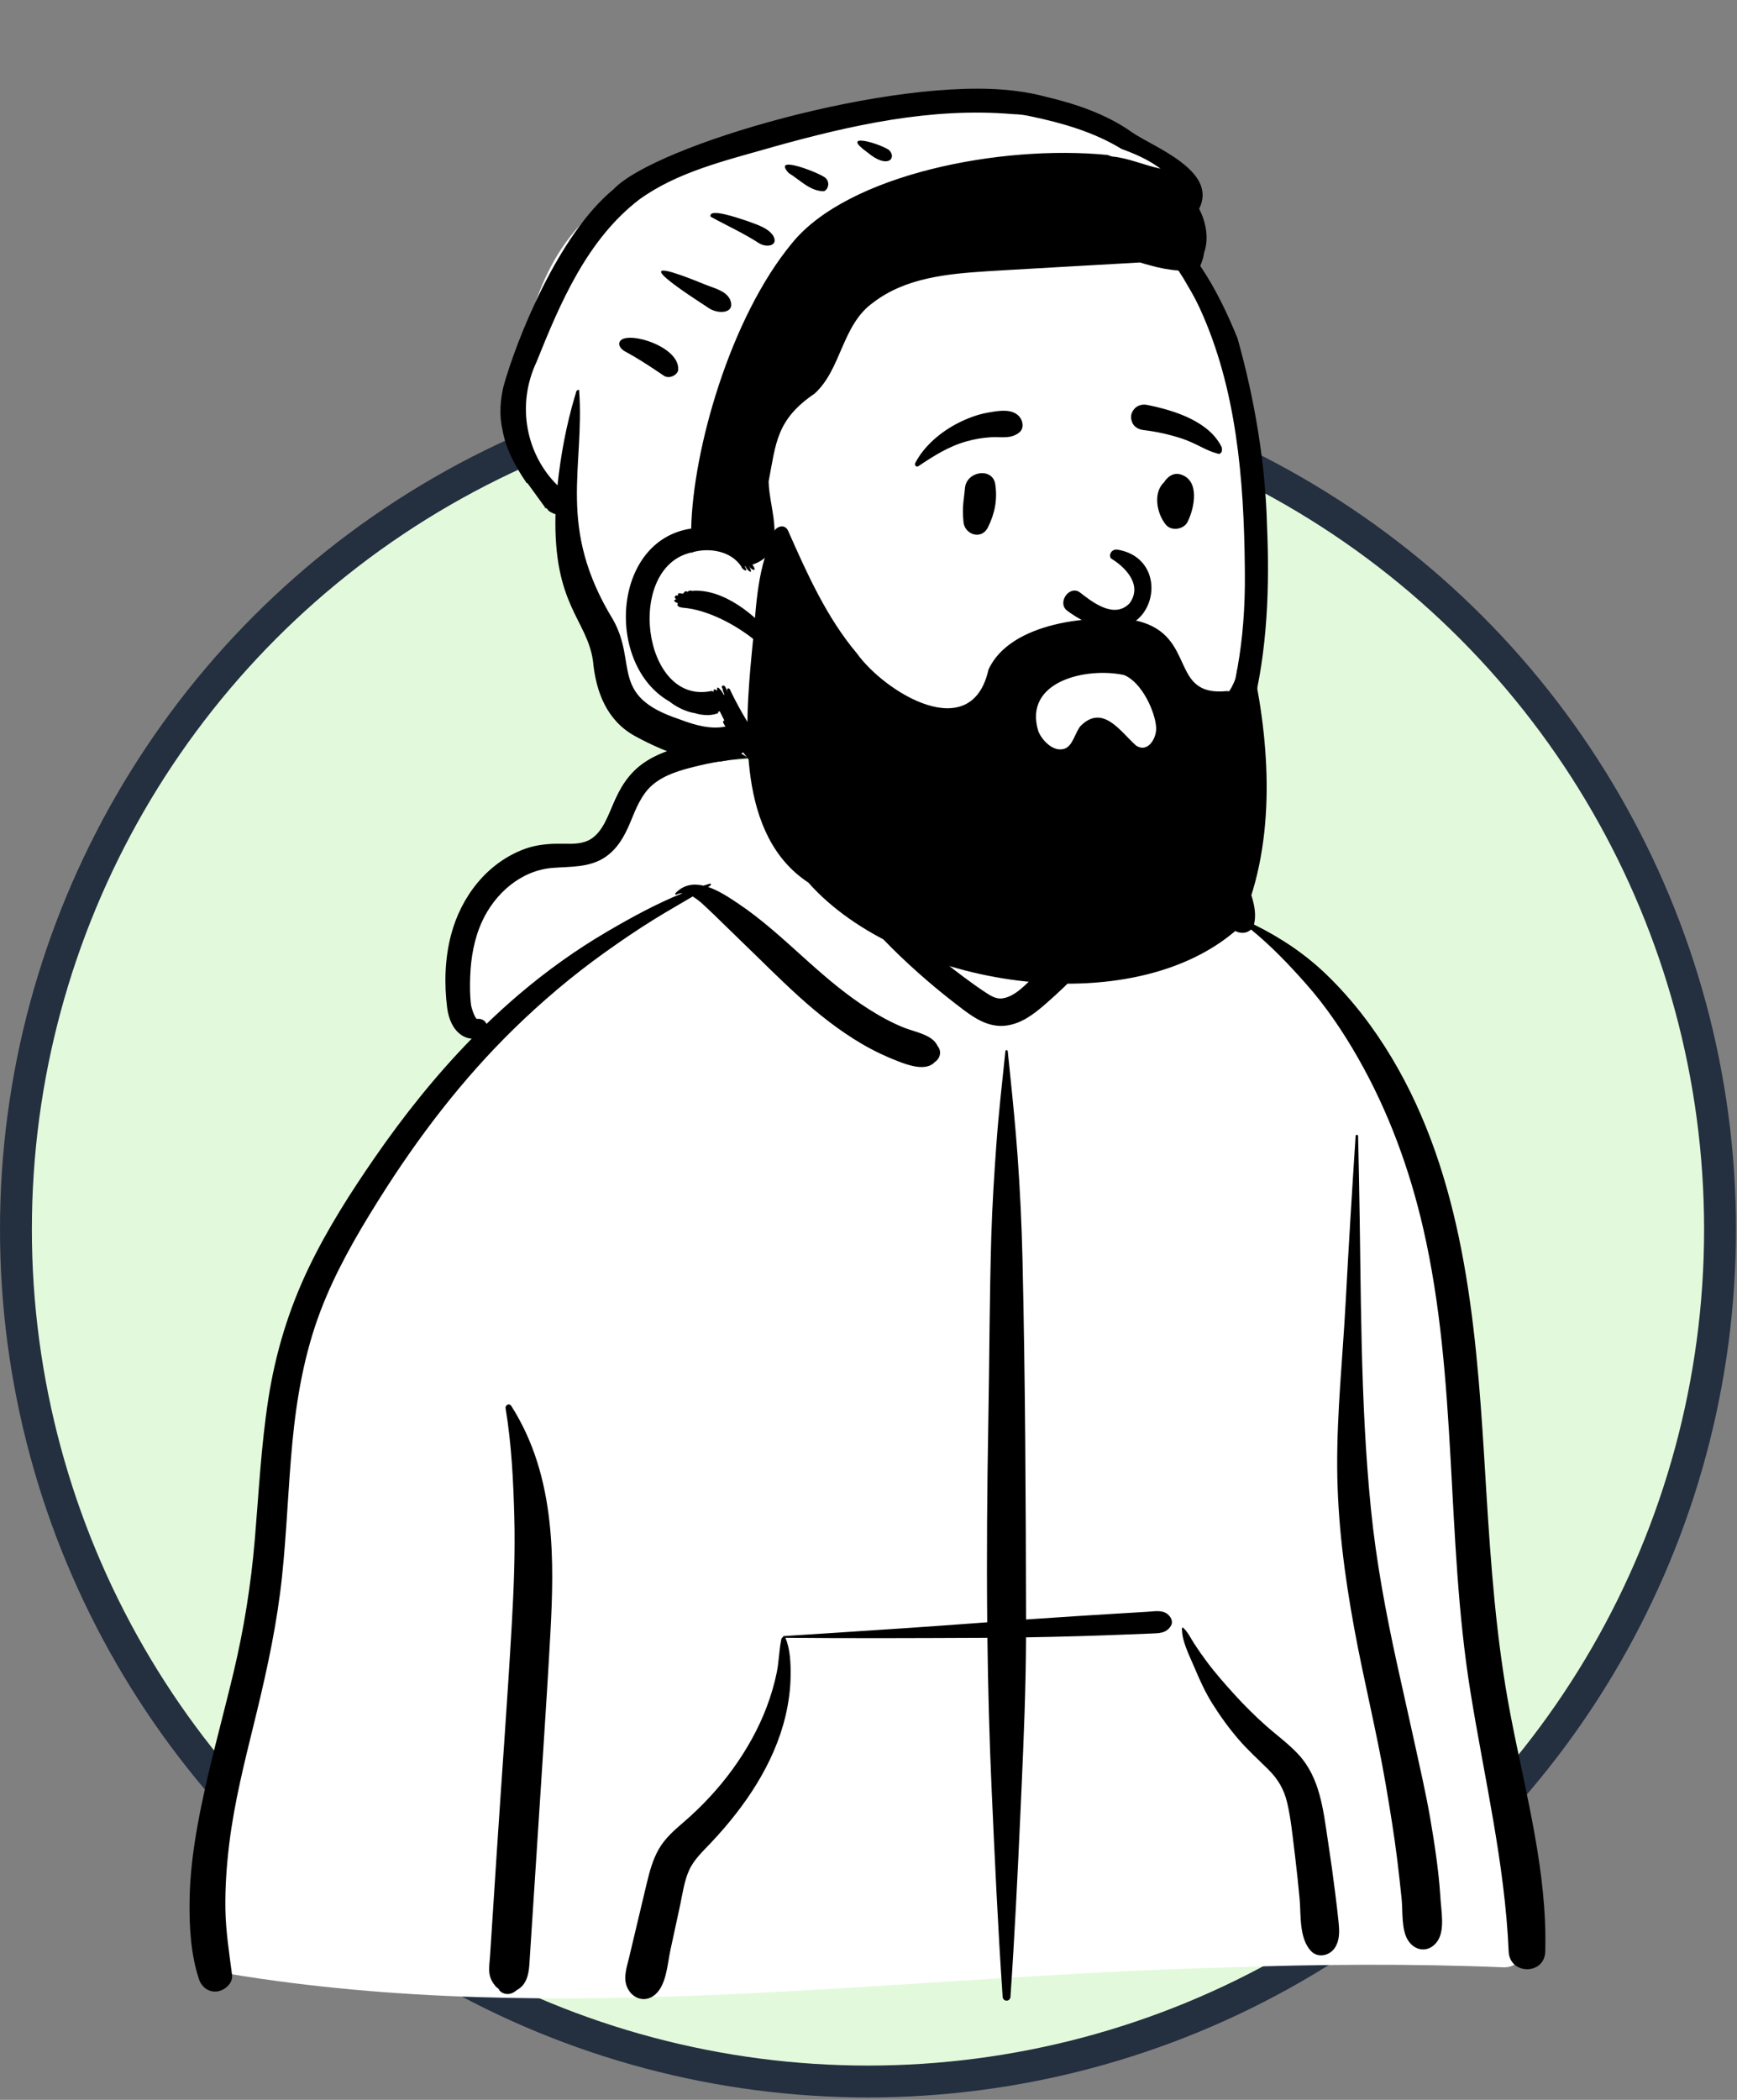 <svg width="436" height="527" viewBox="0 0 436 527" fill="none" xmlns="http://www.w3.org/2000/svg">
<rect x="0" y="0" width="436" height="527" fill="#808080" stroke="none"/>
<circle cx="217.87" cy="308.526" r="213.87" fill="#E2FADB" stroke="#242F40" stroke-width="8"/>
<path fill-rule="evenodd" clip-rule="evenodd" d="M377.742 493.75C385.831 493.36 382.578 479.205 381.997 474.007C375.592 455.02 377.098 434.306 374.579 414.405C373.009 395.827 370.993 377.308 369.297 358.744C365.966 321.062 342.044 244.352 314.745 232.015C311.306 216.922 297.103 202.833 279.133 202.833C266.876 188.321 252.124 178.108 233.202 180.17C225.382 180.526 217.799 188.821 210.307 190.423C206.111 191.002 168.881 189.513 161.424 193.943C156.229 196.611 151.539 201.541 153.067 207.818C155.504 215.423 147.93 207.194 132.131 215.311C99.915 234.666 119.166 260.558 120.019 261.36C99.915 289.34 82.342 312.039 74.212 346.239C68.943 371.629 69.536 397.84 65.121 423.361C63.562 432.21 61.17 440.757 58.583 449.35C55.778 460.596 54.414 488.626 52.869 488.877C50.053 489.577 54.496 495.36 57.48 495.365C140.205 509.09 224.233 495.933 307.402 493.783C330.841 492.968 354.304 492.78 377.742 493.75Z" fill="white"/>
<path fill-rule="evenodd" clip-rule="evenodd" d="M252.36 263.829C252.398 263.45 252.909 263.451 252.948 263.829L253.532 269.469C254.243 276.357 254.927 283.232 255.423 290.152C256.041 298.781 256.455 307.408 256.654 316.057C257.349 346.178 257.487 376.315 257.546 406.444C261.619 406.161 265.693 405.89 269.769 405.627C272.534 405.448 275.299 405.277 278.065 405.108L285.117 404.68L288.021 404.502C289.983 404.381 292.212 403.886 293.584 405.625C294.133 406.321 294.408 407.225 293.896 408.051C292.715 409.957 290.902 409.89 288.85 409.973C286.915 410.051 284.979 410.128 283.043 410.202C278.895 410.364 274.748 410.516 270.599 410.632C266.245 410.754 261.892 410.853 257.54 410.928C257.496 423.647 256.97 436.35 256.401 449.055L256.143 454.773C255.447 470.234 254.698 485.709 253.635 501.15C253.547 502.414 251.759 502.411 251.673 501.15C250.475 483.761 249.685 466.335 248.901 448.923C248.332 436.298 248.002 423.67 247.844 411.04C247.269 411.044 246.694 411.052 246.118 411.054C229.782 411.125 213.45 411.196 197.113 411.043C197.14 411.075 197.167 411.108 197.185 411.15C198.367 413.942 198.48 417.504 198.451 420.5C198.418 423.936 197.955 427.33 197.164 430.672C194.33 442.642 187.018 453.363 178.692 462.227L178.42 462.516C176.456 464.592 174.202 466.677 172.996 469.322C171.764 472.021 171.337 475.18 170.729 478.081L170.658 478.414L168.281 489.395C167.526 492.883 167.312 497.97 164.552 500.487C161.976 502.835 158.565 501.608 157.353 498.585C156.406 496.226 157.349 493.634 157.91 491.276L162.301 472.811C163.023 469.799 163.811 466.768 165.369 464.063C166.964 461.293 169.303 459.284 171.689 457.229C176.208 453.338 180.356 448.882 183.864 444.059C187.371 439.237 190.368 433.922 192.47 428.333C193.523 425.535 194.385 422.628 194.98 419.698C195.545 416.917 195.54 414.037 196.145 411.286C196.187 411.096 196.347 410.966 196.531 410.908C196.487 410.786 196.554 410.62 196.725 410.609L210.086 409.75C221.962 408.984 233.838 408.198 245.704 407.3L247.8 407.148C247.638 390.297 247.776 373.442 248.08 356.585C248.359 341.126 248.365 325.664 248.824 310.207C249.053 302.536 249.546 294.883 250.094 287.227C250.655 279.398 251.553 271.635 252.36 263.829ZM126.91 353.462C126.767 352.603 127.847 352.072 128.345 352.857C134.034 361.826 136.777 371.57 137.933 382.066C138.954 391.33 138.653 400.728 138.145 410.016C137.602 419.923 136.969 429.828 136.329 439.729L135.346 454.913L132.878 492.978C132.702 495.701 132.084 498.177 129.74 499.442C129.443 499.69 129.134 499.913 128.774 500.105C127.507 500.782 125.828 500.44 125.096 499.141L125.389 499.334C125.645 499.495 125.358 499.27 124.528 498.66L123.823 497.748C123.311 496.978 122.984 496.222 122.853 495.307C122.649 493.885 122.913 492.326 123.006 490.897L124.624 465.937C125.882 446.532 127.35 427.133 128.458 407.719C128.973 398.67 129.335 389.613 129.09 380.549C128.846 371.534 128.387 362.367 126.91 353.462ZM176.126 186.371L176.441 186.318C187.741 184.441 200.029 184.792 210.356 190.241C210.441 190.285 210.403 190.427 210.307 190.423L206.983 190.29C196.46 189.878 185.969 189.634 175.622 192.107L174.563 192.363C170.837 193.272 166.945 194.385 163.952 196.846C161.092 199.199 159.667 202.829 158.298 206.171L158.114 206.612C156.725 209.913 154.966 213.043 151.92 215.106C147.975 217.779 143.23 217.452 138.706 217.815C130.741 218.455 124.229 224.229 120.989 231.295C119.027 235.573 118.19 240.37 118.024 245.049C117.939 247.431 117.927 249.906 118.245 252.272C118.346 253.029 119.281 255.785 119.758 255.719C120.817 255.572 121.786 256.125 122.116 256.972C124.733 254.443 127.426 251.987 130.205 249.619C137.132 243.718 144.594 238.369 152.452 233.774C158.449 230.266 164.775 226.79 171.325 224.163C170.806 224.152 170.294 224.255 169.799 224.513C169.582 224.626 169.367 224.354 169.538 224.174C171.601 222.002 174.072 221.693 176.564 222.272C177.096 222.103 177.628 221.94 178.162 221.784C178.428 221.707 178.56 222.073 178.343 222.215L177.731 222.606C180.449 223.516 183.118 225.306 185.23 226.719C191.299 230.776 196.641 235.736 202.056 240.603L203.04 241.485C207.807 245.742 212.694 249.879 218.11 253.294C220.944 255.081 223.922 256.735 227.045 257.965C229.724 259.02 234.085 259.685 235.34 262.516C236.455 263.871 235.989 265.601 234.683 266.513C232.48 268.937 228.074 267.371 225.449 266.361C222.285 265.143 219.22 263.68 216.296 261.964C210.621 258.631 205.387 254.487 200.512 250.078C195.421 245.474 190.618 240.583 185.666 235.835C183.521 233.777 181.425 231.671 179.276 229.617L178.197 228.594C177.1 227.565 175.537 225.962 173.867 224.991C170.719 226.869 167.523 228.67 164.404 230.596C160.05 233.285 155.825 236.168 151.664 239.146C143.655 244.878 136.065 251.299 129.018 258.181C116.096 270.802 105.086 285.214 95.468 300.475L94.737 301.638C89.272 310.372 84.103 319.389 80.438 329.04C76.406 339.661 74.445 350.829 73.379 362.103C72.322 373.296 71.965 384.546 70.784 395.729C69.572 407.198 67.184 418.413 64.468 429.608L63.821 432.262C61.363 442.288 58.827 452.314 57.564 462.577C56.889 468.058 56.484 473.615 56.575 479.141C56.667 484.7 57.541 490.135 58.245 495.635C58.515 497.742 56.442 499.501 54.587 499.78C52.454 500.1 50.622 498.739 49.959 496.757C47.892 490.578 47.516 483.747 47.581 477.262C47.646 470.677 48.486 464.136 49.668 457.665C51.993 444.937 55.581 432.473 58.582 419.897C61.228 408.813 63.003 397.709 63.96 386.354C64.953 374.573 65.548 362.753 67.36 351.057C69.149 339.51 72.514 328.481 77.59 317.953C82.211 308.367 87.972 299.344 94.011 290.598C101.345 279.978 109.401 269.872 118.405 260.665C117.596 260.63 116.765 260.368 116.003 259.893C113.669 258.437 112.583 255.589 112.249 252.989C111.467 246.906 111.656 240.556 113.219 234.609C115.742 225.015 122.29 216.491 131.78 213.033C134.222 212.143 136.819 211.818 139.407 211.754C141.864 211.693 144.546 212.013 146.916 211.234C150.689 209.994 152.306 205.549 153.722 202.181L153.788 202.026C155.604 197.733 157.784 194.053 161.718 191.372C165.915 188.512 171.174 187.211 176.126 186.371ZM283.495 203.349C286.89 202.171 291.136 203.24 294.457 204.27C298.156 205.417 301.575 207.53 304.506 210.039C307.598 212.685 310.154 215.953 311.959 219.603L312.132 219.955C313.781 223.341 315.659 227.99 314.827 231.71C314.803 231.815 314.776 231.917 314.745 232.015C321.482 235.333 327.704 239.488 333.123 244.755C339.432 250.887 344.774 257.865 349.295 265.403C367.25 295.345 370.41 331.304 372.531 365.45L373.06 374.107C374.211 392.803 375.559 411.454 379.059 429.891L379.315 431.222C383.056 450.526 388.412 469.977 387.87 489.78C387.707 495.713 378.941 495.673 378.687 489.78C377.73 467.599 372.555 446.183 369.051 424.349C362.885 385.936 365.975 346.334 357.239 308.305C353.81 293.381 348.499 278.905 340.916 265.584C337.17 259.003 332.884 252.644 327.863 246.966C323.544 242.081 319.054 237.38 314.006 233.273C312.393 234.889 309.17 234.066 308.328 231.71C307.75 230.09 307.918 228.197 307.547 226.501C307.202 224.927 306.727 223.367 306.094 221.884C304.833 218.93 302.981 216.094 300.843 213.703C298.534 211.118 295.879 208.971 292.909 207.198C289.919 205.413 286.648 204.88 283.495 203.576C283.388 203.532 283.378 203.39 283.495 203.349ZM296.687 408.643C296.692 408.488 296.876 408.414 296.989 408.518C298.18 409.614 298.899 411.187 299.775 412.534C300.786 414.089 301.847 415.611 302.96 417.094C305.189 420.065 307.671 422.866 310.172 425.61C312.499 428.161 314.979 430.605 317.551 432.909C320.338 435.406 323.461 437.633 325.993 440.397C331.277 446.166 332.131 454.082 333.245 461.516L333.367 462.32C334.047 466.732 334.656 471.155 335.205 475.585C335.472 477.739 335.739 479.896 335.956 482.056L336.023 482.741C336.217 484.855 336.269 487.001 335.055 488.849C333.755 490.825 330.801 491.518 329.044 489.623C326.025 486.367 326.591 480.582 326.198 476.393C325.874 472.929 325.506 469.469 325.094 466.015L324.884 464.288C324.399 460.358 324.005 456.349 323.106 452.487C322.313 449.087 320.804 446.52 318.326 444.056C315.831 441.574 313.237 439.258 310.934 436.585C308.491 433.75 306.287 430.711 304.301 427.539C302.602 424.825 301.241 421.873 299.994 418.923L299.787 418.432C298.581 415.556 296.593 411.812 296.687 408.643ZM340.268 285.104C340.295 284.702 340.888 284.696 340.896 285.104C340.971 288.554 341.043 292.004 341.115 295.455C341.691 323.258 341.336 351.127 344.125 378.836C345.44 391.9 347.862 404.772 350.664 417.591C352.098 424.15 353.603 430.693 355.032 437.253C356.425 443.647 357.919 450.071 359.025 456.524C360.11 462.866 361.083 469.257 361.52 475.681L361.573 476.519C361.761 479.63 362.658 484.207 360.945 486.965C359.089 489.953 355.536 490.006 353.547 487.154C351.68 484.476 352.144 479.713 351.814 476.519C351.479 473.264 351.124 470.007 350.722 466.76C349.936 460.426 348.901 454.106 347.824 447.815C345.582 434.714 342.329 421.779 339.929 408.699C337.468 395.296 335.719 381.798 335.645 368.152C335.572 354.39 337.029 340.655 337.764 326.923C338.51 312.976 339.359 299.04 340.268 285.104ZM208.963 198.625C209.709 196.111 212.343 194.54 214.912 195.246C217.267 195.893 219.211 198.752 218.29 201.197C217.286 203.866 215.53 206.142 214.05 208.567C212.683 210.809 210.689 212.574 209.296 214.775L210.831 216.43C211.599 217.256 212.369 218.077 213.147 218.883L215.824 221.656C217.909 223.812 220.006 225.956 222.163 228.037C228.506 234.156 234.949 240.075 242.052 245.315C243.669 246.508 245.299 247.694 246.974 248.804L247.599 249.218C248.748 249.971 250.03 250.711 251.419 250.583C254.792 250.273 257.841 246.689 260.159 244.459L260.28 244.343C266.026 238.875 271.346 232.896 275.997 226.468C277.029 225.04 278.029 223.587 279.003 222.118C276.754 219.49 277.291 214.361 277.167 211.175C277.08 208.934 277.073 206.693 277.061 204.451L277.055 203.999C277.028 202.548 276.962 201.156 277.904 199.962C277.959 199.893 278.072 199.895 278.142 199.931C279.431 200.607 279.829 201.739 280.379 203.008L280.437 203.14C281.106 204.664 281.748 206.202 282.396 207.734C283.076 209.339 283.699 210.967 284.33 212.591C284.624 213.346 284.904 214.104 285.178 214.867C285.346 215.354 285.518 215.838 285.696 216.322L285.738 216.359C285.972 216.558 286.171 216.768 286.342 216.985C287.062 217.345 287.634 218.001 287.902 218.965C288.486 221.063 287.277 222.774 286.199 224.439C281.821 231.206 276.83 237.654 271.281 243.503C268.525 246.409 265.627 249.184 262.609 251.816L262.081 252.273C259.37 254.604 256.426 256.811 252.805 257.357C248.568 257.994 245.12 255.887 241.876 253.459L241.552 253.215C238.477 250.886 235.464 248.476 232.545 245.955C226.593 240.815 220.931 235.296 215.905 229.241C211.017 223.351 206.185 216.766 203.172 209.679C202.988 209.247 203.471 208.795 203.85 209.156C205.322 210.557 206.738 212.035 208.137 213.531C208.176 211.329 207.769 209.107 207.995 206.89C208.271 204.196 208.192 201.219 208.963 198.625Z" fill="black"/>
<path fill-rule="evenodd" clip-rule="evenodd" d="M239.069 25.622C258.621 25.622 282.081 35.095 284.076 35.285L284.13 35.288C285.179 35.288 289.279 38.41 296.431 44.654L288.685 59.752L289.312 60.35C292.312 63.225 294.872 65.844 296.894 67.91C313.398 84.772 316.365 150.977 312.475 174.064C308.585 197.152 301.381 219.744 267.842 219.744C234.302 219.744 196.989 199.59 191.241 193.314C187.409 189.13 183.104 187.125 178.328 187.3C178.131 187.053 177.937 186.806 177.744 186.56L177.041 186.46C170.43 185.503 165.693 184.215 162.831 182.597C157.239 179.436 151.094 162.816 151.094 159.155C151.094 155.53 141.917 129.163 141.733 126.373L141.731 126.296C141.731 123.963 129.742 113.241 129.742 109.835C129.742 106.43 127.326 106.637 129.742 94.637L130.444 91.112C133.016 78.336 138.049 57.181 157.239 47.988C178.328 37.886 219.318 25.622 239.069 25.622Z" fill="white"/>
<path fill-rule="evenodd" clip-rule="evenodd" d="M153.984 47.513C164.502 36.357 224.211 19.101 254.42 22.758L255.326 22.876C257.737 23.181 260.112 23.644 262.457 24.272C270.036 26.041 277.865 28.72 284.127 33.194C289.355 36.854 305.847 42.831 300.986 52.406C302.788 55.819 303.461 60.035 302.243 63.396C302.09 64.557 301.732 65.626 301.274 66.735C305.124 72.413 308.173 78.835 310.641 84.943C314.953 100.316 317.637 116.313 318.03 131.997C319.338 161.795 316.068 197.388 290.1 216.656C274.412 228.866 249.839 229.276 232.21 214.137C231.209 212.954 226.504 209.761 228.075 209.201C228.542 209.694 229.022 210.174 229.511 210.646C229.489 210.593 229.485 210.541 229.494 210.484L229.034 210.068C228.167 209.267 227.045 208.105 228.323 208.332C228.38 208.398 228.441 208.455 228.502 208.52C228.773 208.682 228.977 208.823 229.136 208.947L229.218 209.013L229.193 208.986C228.457 208.202 228.015 207.401 229.116 207.912L229.262 207.983C229.752 208.498 230.249 208.991 230.756 209.472C230.747 209.415 230.756 209.358 230.787 209.297L230.314 208.841C229.853 208.389 229.924 208.388 230.149 208.023C229.169 206.65 230.998 207.465 231.127 208.001C232.271 207.73 233.276 209.877 234.013 210.139C266.331 234.969 313.229 212.937 312.469 143.749L312.458 142.395C312.236 120.272 310.373 97.533 301.216 77.506C300.326 75.577 299.33 73.7 298.234 71.885C297.478 70.523 296.67 69.196 295.801 67.904C293.368 67.708 290.966 67.263 288.6 66.573C287.787 66.368 286.984 66.141 286.18 65.875C274.441 66.515 262.964 67.211 251.192 67.871L247.515 68.1C237.543 68.74 227.23 69.766 219.182 75.931C211.286 81.543 211.251 92.609 204.492 98.77C194.853 105.308 194.783 111.203 192.927 120.837C193.064 128.1 198.103 138.652 188.856 141.708C190.416 143.931 188.242 142.863 188.071 142.084C188.053 142.088 188.036 142.092 188.023 142.092C189.413 144.675 187.369 143.049 187.189 142.219C187.079 142.188 186.97 142.11 186.861 142.001C188.262 144.263 185.998 142.679 186.132 142.267C183.425 138.11 177.855 137.464 173.929 138.566C173.881 138.714 173.707 138.727 173.598 138.649C156.903 142.264 161.211 176.803 178.319 173.464C179.051 173.315 179.034 173.666 179.179 173.7C178.784 172.663 179.898 173.085 179.886 173.303L179.954 173.3C180.008 173.295 179.986 173.289 180.026 173.303C179.644 171.182 181.794 174.255 181.624 174.381C181.69 174.342 181.764 174.32 181.83 174.311L181.756 174.11C181.399 173.16 181.43 173.555 181.432 173.01C181.164 172.338 181.144 172.632 181.207 172.194C182.15 171.464 182.428 173.678 182.742 173.84C182.203 173.089 182.632 172.476 183.14 172.883C186.993 180.983 191.971 188.594 198.403 194.589C199.107 195.143 199.819 195.688 200.556 196.203C203.292 198.585 207.489 200.117 210.051 202.226C210.051 202.261 210.034 202.305 210.007 202.349L210.066 202.402L210.125 202.458L211.016 202.886C211.278 203.108 211.514 203.357 211.723 203.632C211.946 203.889 212.142 204.173 212.309 204.474C212.392 204.841 212.208 204.994 211.859 204.836C211.706 204.784 211.553 204.723 211.4 204.666C211.409 204.679 211.413 204.688 211.422 204.697C211.472 204.773 211.812 205.559 211.421 205.431L211.374 205.413C211.16 205.334 210.946 205.247 210.737 205.164C210.986 205.474 211.212 205.81 211.413 206.093C211.628 206.316 211.758 206.578 211.811 206.875C211.802 207.041 211.711 207.11 211.545 207.089C211.291 207.006 211.042 206.918 210.793 206.827L210.864 206.962C211.04 207.308 211.29 207.889 210.846 207.695C210.465 207.577 210.099 207.442 209.732 207.294C209.701 207.355 209.64 207.377 209.518 207.32C208.352 206.905 207.225 206.399 206.147 205.801C205.199 205.111 204.242 204.435 203.291 203.75C202.395 203.213 201.53 202.615 200.705 201.943C195.182 198.378 190.347 193.849 186.512 188.806C180.097 194.358 167.271 189.054 159.337 184.707C152.319 180.823 149.561 173.641 148.847 165.897C147.365 155.472 138.84 151.904 139.433 129.029C139.42 129.034 139.406 129.034 139.389 129.034C139.079 128.942 138.778 128.82 138.494 128.663C138.201 128.523 137.926 128.357 137.668 128.156L137.349 127.716C137.184 127.624 137.035 127.528 136.922 127.432L136.863 127.508C136.677 127.733 136.802 127.394 136.813 127.327L136.259 126.574C134.946 124.783 133.505 122.772 132.331 121.164L132.294 121.23C132.268 121.279 132.254 121.315 132.266 121.33C129.474 117.32 126.847 112.476 126.117 107.787C125.256 104.175 125.592 100.453 126.344 97.107C129.567 85.391 140.123 58.877 153.984 47.513ZM229.776 209.547L229.601 209.391L229.755 209.584C229.836 209.684 229.918 209.773 230.053 209.864C230.044 209.834 230.044 209.803 230.048 209.768C229.959 209.7 229.868 209.626 229.776 209.547ZM254.286 28.646C233.8 26.885 213.651 31.396 194.103 36.855L192.754 37.243C181.639 40.412 169.885 43.265 160.492 50.049C147.368 60.095 140.591 76.076 134.677 90.831C129.512 101.794 132.152 114.155 139.935 121.81C140.744 114.204 142.125 106.819 144.282 99.494C144.733 98.35 144.392 97.975 145.362 97.826C146.828 117.565 139.609 132.15 153.895 155.545C160.093 166.583 152.918 174.66 170.422 180.469L170.895 180.65C174.542 182.025 178.524 183.111 182.096 182.342L181.776 181.822C181.45 181.286 181.351 181.026 181.825 180.797C181.813 180.771 181.795 180.744 181.777 180.714C181.393 179.989 181.022 179.256 180.668 178.514C180.524 178.562 180.38 178.597 180.231 178.636C180.328 178.815 180.34 178.994 180.07 179.055C179.108 179.385 178.119 179.518 177.108 179.456L176.891 179.439C175.748 179.37 175.028 179.161 174.383 178.968C174.17 178.933 173.956 178.898 173.746 178.855C171.674 178.395 169.48 177.227 168.06 176.07C151.876 166.884 153.549 135.612 173.497 132.656C173.907 112.967 183.277 79.75 198.829 60.988C212.886 43.73 251.263 36.25 277.962 38.888C278.351 39.017 278.74 39.147 279.13 39.278C283.249 39.644 287.174 41.478 291.297 42.33C288.337 40.113 284.979 38.636 281.521 37.382C274.63 33.169 266.731 30.89 259.099 29.283C257.518 28.894 255.916 28.68 254.286 28.646ZM172.584 148.473C173.657 147.891 173.534 148.453 173.781 148.29C181.496 147.661 189.815 154.411 194.128 160.039C193.787 160.393 192.866 159.345 192.704 159.179C192.682 159.201 192.656 159.219 192.63 159.227L192.75 159.397C194.498 161.904 191.033 158.954 190.708 158.346C190.651 158.376 190.595 158.394 190.529 158.381C190.804 158.65 191.643 159.352 191.787 159.851L192.009 160.036C194.107 161.831 193.933 163.181 191.552 160.633C191.608 160.751 191.63 160.86 191.59 160.947L191.672 161.002C192.843 161.819 193.806 164.099 191.359 161.759C191.614 163.468 188.934 160.164 188.848 160.187C184.211 156.55 177.383 153.012 171.567 152.537L171.367 152.514C170.299 152.376 169.794 152.06 170.169 151.362C168.855 151.05 169.163 150.403 169.785 150.424C168.858 149.815 169.692 149.232 170.23 149.46C169.86 148.436 171.344 149.118 171.479 148.975C172.249 147.788 172.457 148.778 172.584 148.473ZM156.412 85.035C160.118 83.678 171.064 87.739 170.188 93.117C169.667 94.352 167.949 95.059 166.741 94.362L165.165 93.305C162.422 91.469 159.949 89.859 157.004 88.258C155.401 87.463 154.711 85.776 156.412 85.035ZM177.495 77.043L176.064 76.112C168.341 71.061 157.423 63.407 176.786 71.326C178.992 72.272 181.924 72.831 183.129 74.931C185.02 78.802 180.042 79.062 177.495 77.043ZM178.363 54.379C177.743 52.028 185.455 54.786 187.699 55.513L188.041 55.642C190.225 56.456 192.728 57.21 194.034 59.093C195.564 61.695 192.467 62.234 190.549 61.059C186.615 58.49 182.302 56.552 178.363 54.379ZM197.972 43.43C193.632 38.693 205.248 43.231 206.988 44.491L207.038 44.528C208.336 45.441 208.073 47.409 206.853 47.987C203.382 48.053 200.828 45.162 197.972 43.43ZM217.723 38.24C210.823 33.284 219.913 35.642 223.07 37.584C225.221 39.48 223.005 42.682 217.723 38.24Z" fill="black"/>
<path fill-rule="evenodd" clip-rule="evenodd" d="M278.98 140.221C282.141 142.143 286.958 146.624 283.557 151.389C279.554 155.59 273.791 150.773 270.951 148.595C268.318 146.906 265.36 151.249 267.803 153.22C288.324 168.418 296.652 140.723 280.579 137.961C278.809 137.657 278.152 139.626 278.98 140.221ZM242.206 122.542C242.555 118.206 249.158 117.221 249.814 121.512C250.403 125.356 249.71 128.887 247.979 132.348C246.325 135.654 242.169 134.112 241.854 131.101C241.433 127.065 241.989 125.24 242.206 122.542ZM292.464 120.623C293.385 119.417 294.714 118.594 296.306 119.059C301.281 120.513 299.815 127.578 298.068 131.017C297.118 132.884 294.05 133.358 292.663 131.714C290.402 129.032 289.32 123.677 292.193 121.036C292.271 120.899 292.358 120.762 292.464 120.623ZM247.909 103.568L248.695 103.43C251.126 103.01 254.149 102.606 255.869 104.561C256.781 105.597 257.095 107.524 255.869 108.517C253.712 110.263 251.328 109.586 248.744 109.734C246.614 109.856 244.567 110.209 242.515 110.795C238.014 112.082 234.347 114.431 230.503 117.01C229.999 117.349 229.484 116.703 229.725 116.232C231.944 111.884 236.244 108.313 240.551 106.136C242.85 104.974 245.366 104.01 247.909 103.568ZM287.929 101.62L288.531 101.744C295.076 103.112 303.581 105.846 306.68 112.277C306.799 113.187 306.674 113.382 306.572 113.509L306.539 113.551C306.455 113.66 306.388 113.81 305.994 113.934C305.885 113.908 305.774 113.88 305.663 113.851C304.242 113.478 303.118 112.965 302.029 112.433L300.849 111.851C299.48 111.18 298.099 110.533 296.636 110.055C293.512 109.036 290.299 108.318 287.036 107.935C286.329 107.852 285.648 107.613 285.111 107.204C284.601 106.816 284.211 106.278 284.034 105.563C283.804 104.638 283.87 103.938 284.366 103.103C284.739 102.477 285.273 102.042 285.886 101.793C286.511 101.539 287.222 101.479 287.929 101.62Z" fill="black"/>
<path fill-rule="evenodd" clip-rule="evenodd" d="M285.131 187.093C281.232 183.619 276.863 176.635 271.262 182.161C269.877 183.723 269.316 187.223 267.198 187.91C264.385 188.823 261.597 185.845 260.639 183.559C256.716 170.857 272.93 167.373 282.167 169.425C286.68 171.278 290.003 178.74 290.204 182.634C290.334 185.251 288.12 189.099 285.131 187.093ZM314.541 167.514C314.503 167.345 314.45 167.193 314.386 167.054C312.662 166.402 311.298 167.067 310.455 168.309C310.482 168.618 310.574 168.931 310.633 169.237C309.982 170.608 309.395 172.304 308.514 173.488C308.339 173.502 308.159 173.483 307.986 173.433C293.371 174.96 300.506 159.664 285.683 155.865C274.225 153.975 253.515 156.141 248.11 168.07C243.847 187.125 222.171 173.848 215.054 163.938C207.46 154.919 202.55 143.899 197.816 133.205C196.815 130.941 193.693 132.56 194.032 134.731C189.656 143.512 189.802 154.06 188.718 163.679C186.875 182.871 185.079 209.785 202.905 221.504C226.132 247.764 284.132 257.031 310.921 232.902C320.195 212.959 319.052 188.629 314.541 167.514Z" fill="black"/>
</svg>
